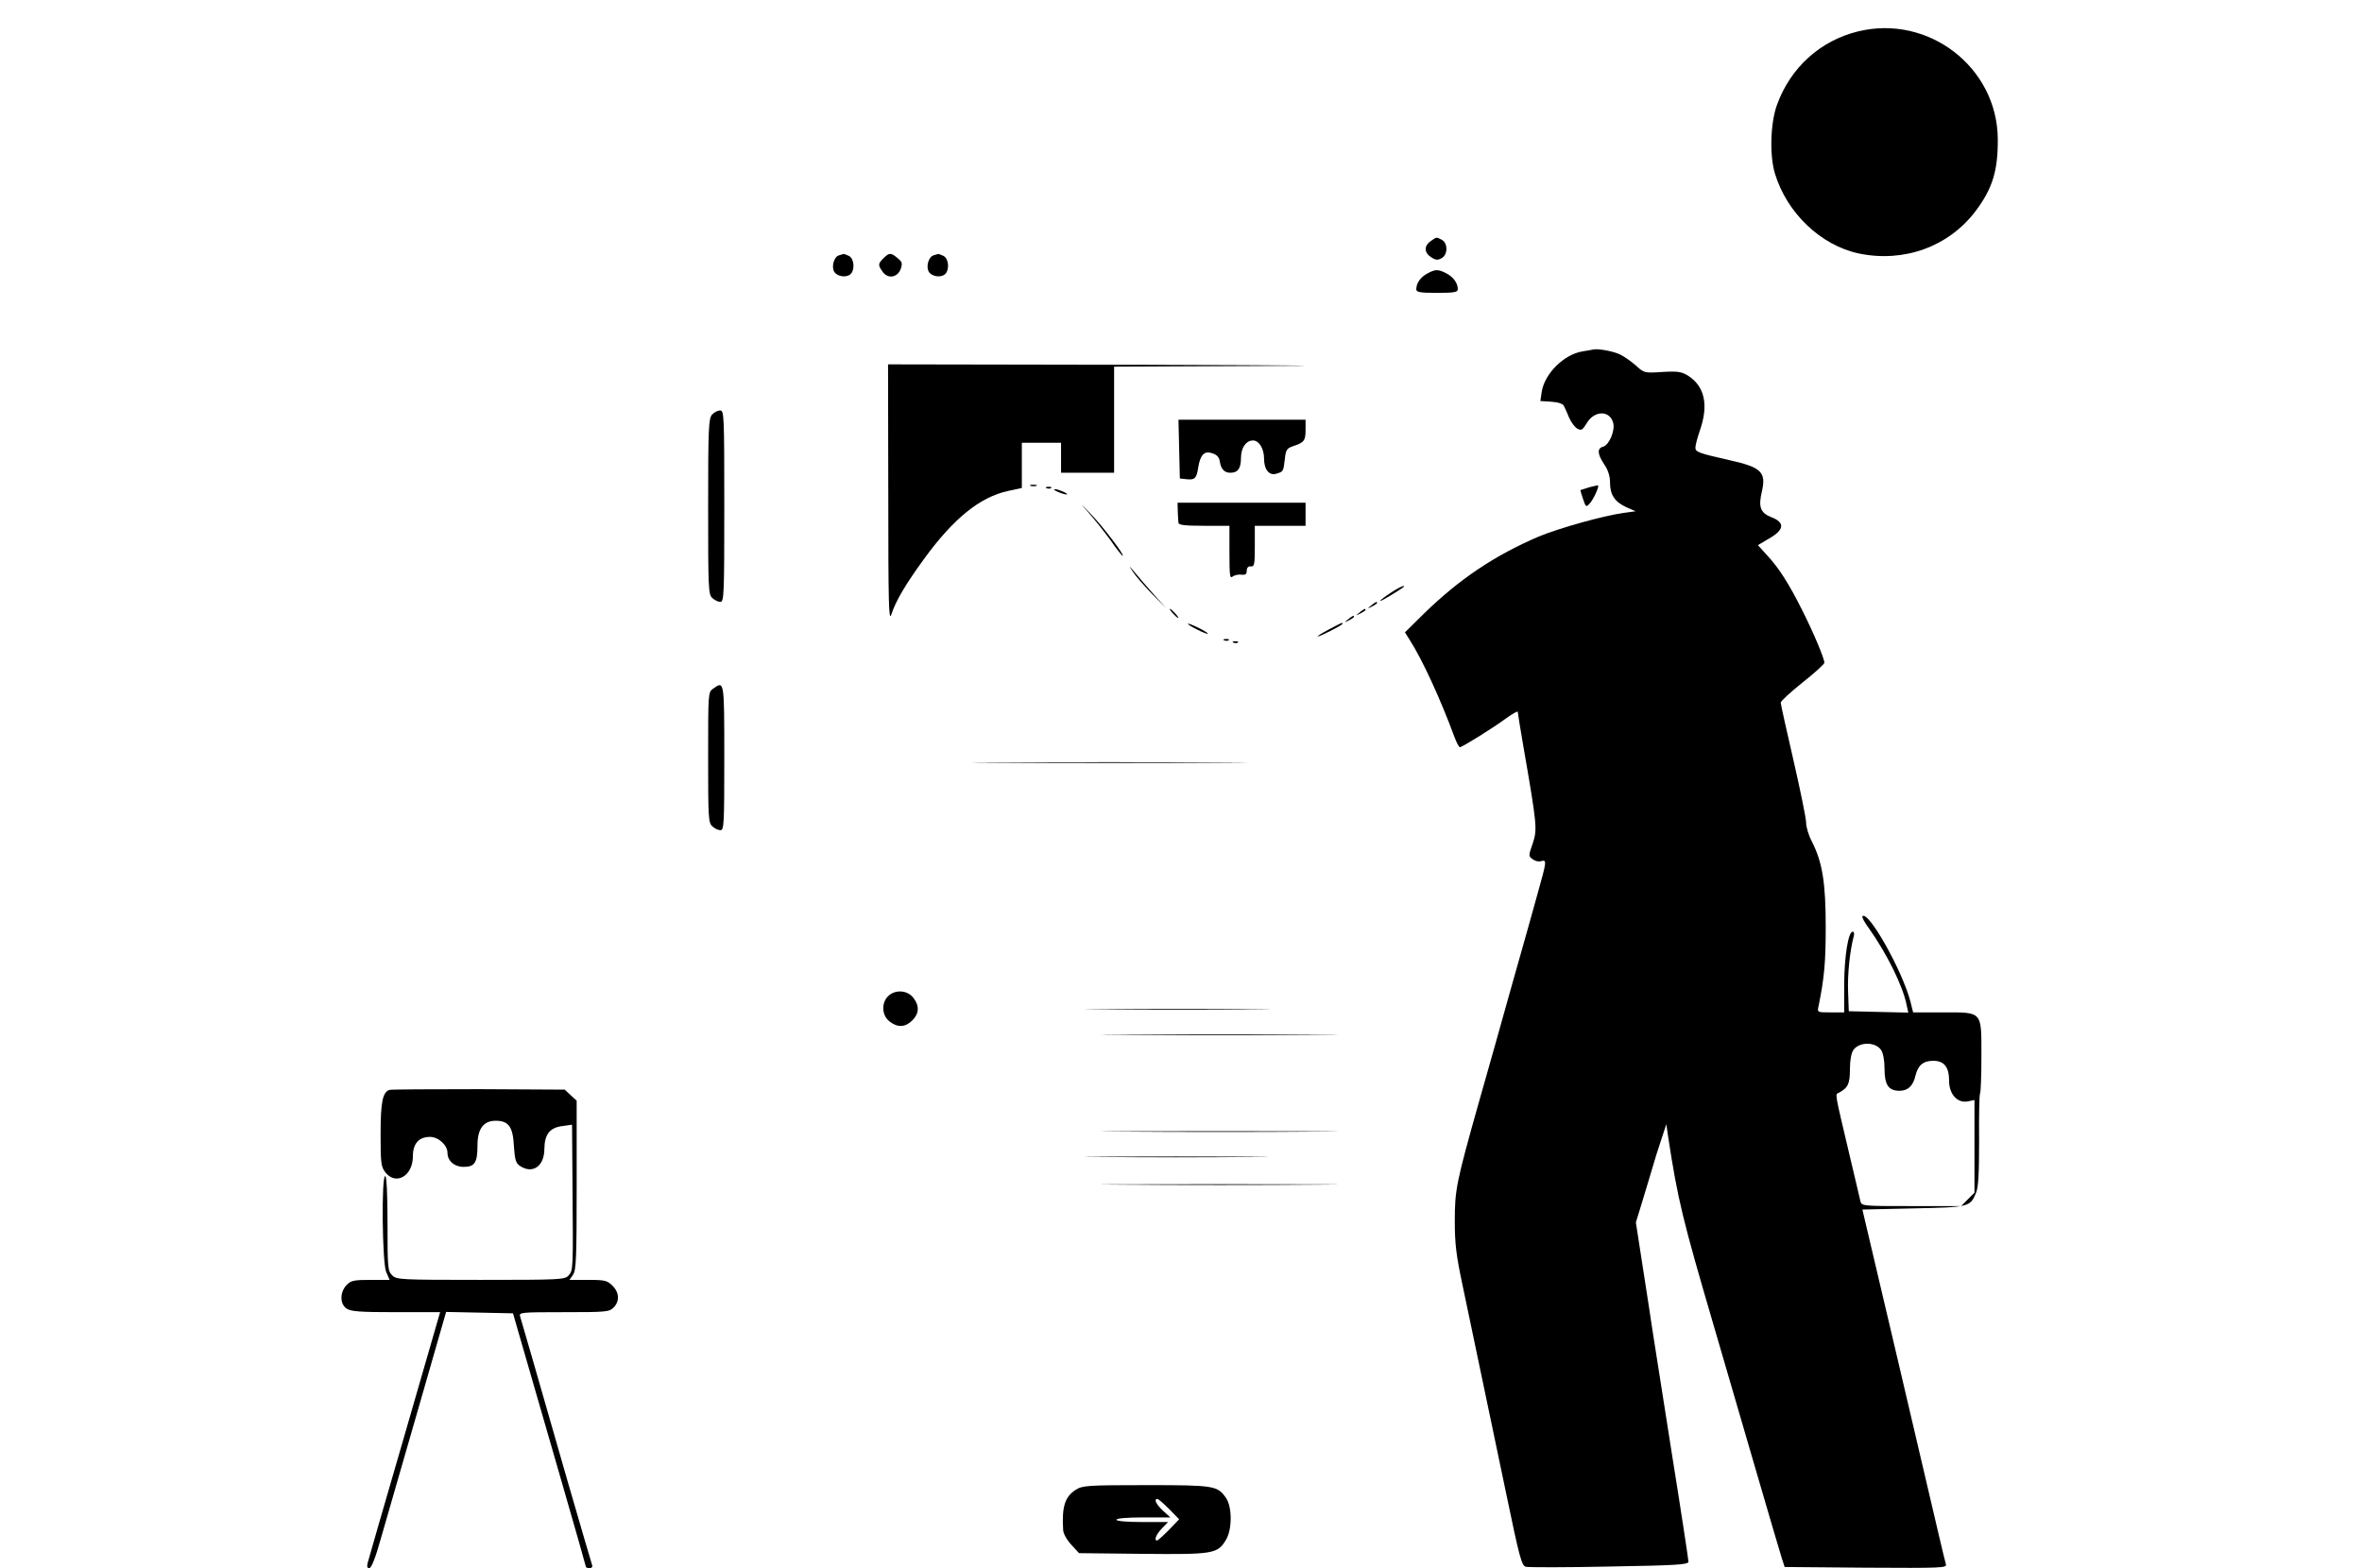<?xml version="1.0" standalone="no"?>
<!DOCTYPE svg PUBLIC "-//W3C//DTD SVG 20010904//EN"
 "http://www.w3.org/TR/2001/REC-SVG-20010904/DTD/svg10.dtd">
<svg version="1.0" xmlns="http://www.w3.org/2000/svg"
 width="1024pt" height="680pt" viewBox="0 0 1024 680"
 preserveAspectRatio="xMidYMid meet">

<g transform="translate(0,680) scale(0.1,-0.1)"
fill="#000000" stroke="none">
<path d="M8056 6664 c-164 -40 -293 -156 -352 -318 -29 -79 -33 -221 -9 -299
52 -171 199 -311 363 -346 196 -41 390 29 507 184 73 97 97 175 96 312 -2 311
-300 541 -605 467z"/>
<path d="M6202 5754 c-29 -20 -28 -50 2 -69 19 -13 29 -14 45 -5 28 14 29 65
2 80 -25 13 -22 13 -49 -6z"/>
<path d="M3638 5693 c-22 -5 -35 -50 -21 -72 13 -20 50 -26 69 -11 21 18 18
67 -5 80 -11 5 -21 9 -23 9 -2 -1 -11 -3 -20 -6z"/>
<path d="M3830 5680 c-24 -24 -24 -29 -4 -58 23 -33 65 -26 79 12 8 24 6 31
-14 47 -29 24 -36 24 -61 -1z"/>
<path d="M4048 5693 c-22 -5 -35 -50 -21 -72 13 -20 50 -26 69 -11 21 18 18
67 -5 80 -11 5 -21 9 -23 9 -2 -1 -11 -3 -20 -6z"/>
<path d="M6188 5614 c-29 -15 -48 -42 -48 -68 0 -13 15 -16 90 -16 75 0 90 3
90 16 0 26 -19 53 -50 69 -36 18 -47 18 -82 -1z"/>
<path d="M6905 5284 c-5 -1 -26 -5 -46 -8 -80 -14 -162 -96 -175 -174 l-6 -41
47 -3 c30 -2 51 -9 55 -18 4 -8 15 -32 23 -52 9 -20 25 -42 36 -47 16 -9 22
-6 40 24 33 56 101 57 115 0 8 -33 -18 -95 -44 -102 -27 -7 -25 -32 5 -77 17
-25 25 -51 25 -79 0 -53 21 -84 72 -107 l39 -17 -51 -7 c-88 -12 -281 -66
-370 -103 -189 -81 -342 -183 -496 -333 l-83 -82 23 -37 c53 -83 132 -255 190
-413 10 -27 21 -48 25 -48 10 0 147 85 203 127 27 19 48 31 48 26 0 -5 11 -72
24 -148 60 -345 61 -361 41 -422 -19 -54 -19 -56 0 -69 10 -8 27 -12 37 -8 25
7 23 -2 -16 -141 -18 -66 -68 -244 -111 -395 -42 -151 -106 -378 -142 -504
-100 -355 -106 -385 -106 -521 0 -98 6 -148 33 -275 35 -168 93 -445 192 -917
55 -265 65 -303 83 -307 11 -3 174 -3 363 1 288 5 342 8 342 21 0 8 -31 213
-70 456 -38 242 -76 486 -85 541 -8 55 -28 184 -44 287 l-29 187 30 98 c16 54
36 118 43 143 7 25 23 77 36 115 l23 70 8 -55 c42 -274 62 -356 198 -820 55
-190 141 -484 191 -655 50 -171 96 -328 103 -350 l13 -40 352 -3 c333 -2 352
-1 347 15 -3 10 -17 68 -31 128 -14 61 -94 403 -178 760 l-153 650 221 5 c243
5 246 6 272 68 10 25 13 83 13 228 -1 108 1 198 4 202 3 3 6 74 6 159 0 201 7
193 -168 193 l-128 0 -12 48 c-35 133 -182 395 -208 369 -3 -3 9 -27 28 -52
78 -110 148 -251 164 -334 l7 -32 -129 3 -129 3 -3 85 c-3 76 8 178 24 238 4
12 2 22 -4 22 -19 0 -36 -105 -37 -227 l0 -123 -58 0 c-59 0 -59 0 -53 27 25
124 31 190 31 343 0 192 -14 280 -60 371 -14 26 -25 63 -25 82 0 18 -25 140
-55 271 -30 130 -55 242 -55 249 0 7 43 46 94 87 52 41 95 80 95 86 1 17 -47
131 -96 228 -57 114 -102 185 -153 239 l-39 43 49 29 c66 38 69 69 10 92 -49
19 -58 45 -41 115 18 81 -5 102 -139 132 -137 31 -150 36 -150 55 0 10 9 44
20 76 38 110 20 190 -52 236 -28 17 -44 20 -111 16 -78 -5 -79 -5 -115 28 -21
18 -50 39 -67 47 -29 15 -100 28 -120 22z m1250 -3037 c9 -13 15 -45 15 -81 0
-70 17 -96 65 -96 36 0 59 21 69 65 11 46 34 65 77 65 48 0 69 -27 69 -88 0
-57 37 -97 81 -88 l29 6 0 -201 0 -201 -29 -29 -29 -29 -216 0 c-215 0 -216 0
-221 23 -3 12 -22 96 -44 187 -70 297 -66 272 -48 282 39 21 47 39 47 101 0
40 6 71 15 84 26 36 95 36 120 0z"/>
<path d="M3851 4658 c0 -473 2 -557 13 -523 19 58 59 127 141 240 128 176 242
269 365 296 l60 13 0 98 0 98 85 0 85 0 0 -65 0 -65 115 0 115 0 0 230 0 230
633 3 c380 1 184 3 -490 5 l-1123 2 1 -562z"/>
<path d="M3087 5002 c-15 -17 -17 -59 -17 -399 0 -355 1 -381 18 -396 10 -10
26 -17 35 -17 16 0 17 34 17 415 0 397 -1 415 -18 415 -11 0 -26 -8 -35 -18z"/>
<path d="M5112 4853 l3 -128 29 -3 c36 -4 44 4 51 53 9 54 27 72 62 59 19 -6
29 -18 31 -34 5 -34 20 -50 46 -50 33 0 46 19 46 65 0 43 22 75 52 75 26 0 48
-35 48 -78 0 -48 22 -76 54 -66 29 9 30 9 36 62 4 41 9 48 35 57 49 16 55 24
55 71 l0 44 -275 0 -276 0 3 -127z"/>
<path d="M4468 4693 c6 -2 18 -2 25 0 6 3 1 5 -13 5 -14 0 -19 -2 -12 -5z"/>
<path d="M6890 4687 c-19 -6 -36 -11 -38 -12 -1 -1 4 -19 11 -39 12 -36 14
-36 29 -19 16 17 42 74 36 78 -2 1 -19 -3 -38 -8z"/>
<path d="M4538 4683 c7 -3 16 -2 19 1 4 3 -2 6 -13 5 -11 0 -14 -3 -6 -6z"/>
<path d="M4570 4677 c0 -3 15 -10 32 -16 18 -6 28 -7 23 -2 -12 10 -55 25 -55
18z"/>
<path d="M4720 4576 c25 -28 67 -81 94 -118 26 -38 50 -68 53 -68 11 0 -87
129 -137 180 -50 52 -51 52 -10 6z"/>
<path d="M5106 4583 c1 -21 2 -44 3 -50 1 -10 30 -13 111 -13 l110 0 0 -116
c0 -100 2 -115 14 -104 8 6 25 10 38 8 17 -2 23 2 23 17 0 13 6 20 18 19 15
-2 17 9 17 87 l0 89 110 0 110 0 0 50 0 50 -277 0 -278 0 1 -37z"/>
<path d="M4912 4320 c12 -19 50 -62 83 -96 l60 -61 -50 56 c-28 31 -65 74 -83
96 -30 36 -31 37 -10 5z"/>
<path d="M6033 4232 c-55 -36 -68 -52 -18 -22 59 35 81 50 70 49 -6 0 -29 -12
-52 -27z"/>
<path d="M5944 4174 c-18 -14 -18 -15 4 -4 12 6 22 13 22 15 0 8 -5 6 -26 -11z"/>
<path d="M5085 4140 c10 -11 20 -20 23 -20 3 0 -3 9 -13 20 -10 11 -20 20 -23
20 -3 0 3 -9 13 -20z"/>
<path d="M5894 4144 c-18 -14 -18 -15 4 -4 12 6 22 13 22 15 0 8 -5 6 -26 -11z"/>
<path d="M5844 4114 c-18 -14 -18 -15 4 -4 12 6 22 13 22 15 0 8 -5 6 -26 -11z"/>
<path d="M5150 4095 c0 -7 81 -47 86 -43 2 3 -17 14 -41 26 -25 12 -45 20 -45
17z"/>
<path d="M5760 4070 c-30 -16 -51 -29 -47 -30 10 0 107 49 107 55 0 7 1 7 -60
-25z"/>
<path d="M5308 4023 c7 -3 16 -2 19 1 4 3 -2 6 -13 5 -11 0 -14 -3 -6 -6z"/>
<path d="M5348 4013 c7 -3 16 -2 19 1 4 3 -2 6 -13 5 -11 0 -14 -3 -6 -6z"/>
<path d="M3092 3814 c-22 -15 -22 -17 -22 -298 0 -261 1 -284 18 -299 10 -10
26 -17 35 -17 16 0 17 27 17 315 0 336 0 333 -48 299z"/>
<path d="M4328 3493 c265 -2 699 -2 965 0 265 1 48 2 -483 2 -531 0 -748 -1
-482 -2z"/>
<path d="M3850 2480 c-30 -30 -27 -83 6 -109 35 -28 69 -26 99 4 30 30 32 64
4 99 -26 33 -79 36 -109 6z"/>
<path d="M4783 2423 c181 -2 473 -2 650 0 177 1 30 2 -328 2 -357 0 -502 -1
-322 -2z"/>
<path d="M4873 2313 c230 -2 604 -2 830 0 227 1 39 2 -418 2 -456 0 -642 -1
-412 -2z"/>
<path d="M1689 2074 c-30 -9 -39 -52 -39 -193 0 -125 2 -141 21 -165 46 -58
119 -15 119 70 0 55 26 84 74 84 37 0 76 -36 76 -69 0 -35 30 -61 70 -61 48 0
60 18 60 93 0 72 26 107 79 107 56 0 75 -26 79 -111 4 -57 8 -72 25 -84 55
-38 107 -3 107 73 1 63 23 92 78 99 l42 6 2 -269 c3 -359 3 -362 -17 -385 -17
-18 -34 -19 -382 -19 -350 0 -364 1 -383 20 -19 19 -20 33 -20 225 0 130 -4
205 -10 205 -17 0 -13 -374 4 -415 l15 -35 -83 0 c-73 0 -85 -3 -104 -23 -29
-31 -29 -81 0 -101 18 -13 57 -16 214 -16 l192 0 -154 -533 c-85 -292 -157
-542 -160 -554 -4 -16 -2 -23 7 -23 9 0 27 45 50 128 20 70 92 319 160 555
l123 428 145 -3 145 -3 52 -180 c29 -99 100 -345 158 -547 58 -201 106 -369
106 -372 0 -3 7 -6 16 -6 9 0 14 6 11 13 -3 8 -50 171 -106 363 -145 506 -199
693 -206 715 -6 18 1 19 189 19 183 0 197 1 216 20 27 27 25 66 -5 95 -22 22
-32 25 -105 25 l-81 0 15 22 c14 19 16 73 16 388 l0 367 -26 24 -26 24 -371 2
c-205 0 -379 -1 -388 -3z"/>
<path d="M4873 1893 c230 -2 604 -2 830 0 227 1 39 2 -418 2 -456 0 -642 -1
-412 -2z"/>
<path d="M4778 1783 c177 -2 467 -2 645 0 177 1 32 2 -323 2 -355 0 -500 -1
-322 -2z"/>
<path d="M4873 1663 c230 -2 604 -2 830 0 227 1 39 2 -418 2 -456 0 -642 -1
-412 -2z"/>
<path d="M4664 340 c-47 -30 -61 -73 -55 -173 0 -16 15 -43 35 -65 l34 -37
276 -3 c307 -3 325 0 361 61 27 44 27 141 1 180 -37 55 -51 57 -348 57 -256 0
-275 -2 -304 -20z m405 -84 l43 -44 -44 -46 c-25 -25 -48 -46 -52 -46 -14 0
-4 26 21 52 l27 28 -112 0 c-68 0 -112 4 -112 10 0 6 46 10 117 10 l117 0 -32
29 c-30 28 -41 51 -24 51 4 0 27 -20 51 -44z"/>
</g>
</svg>
